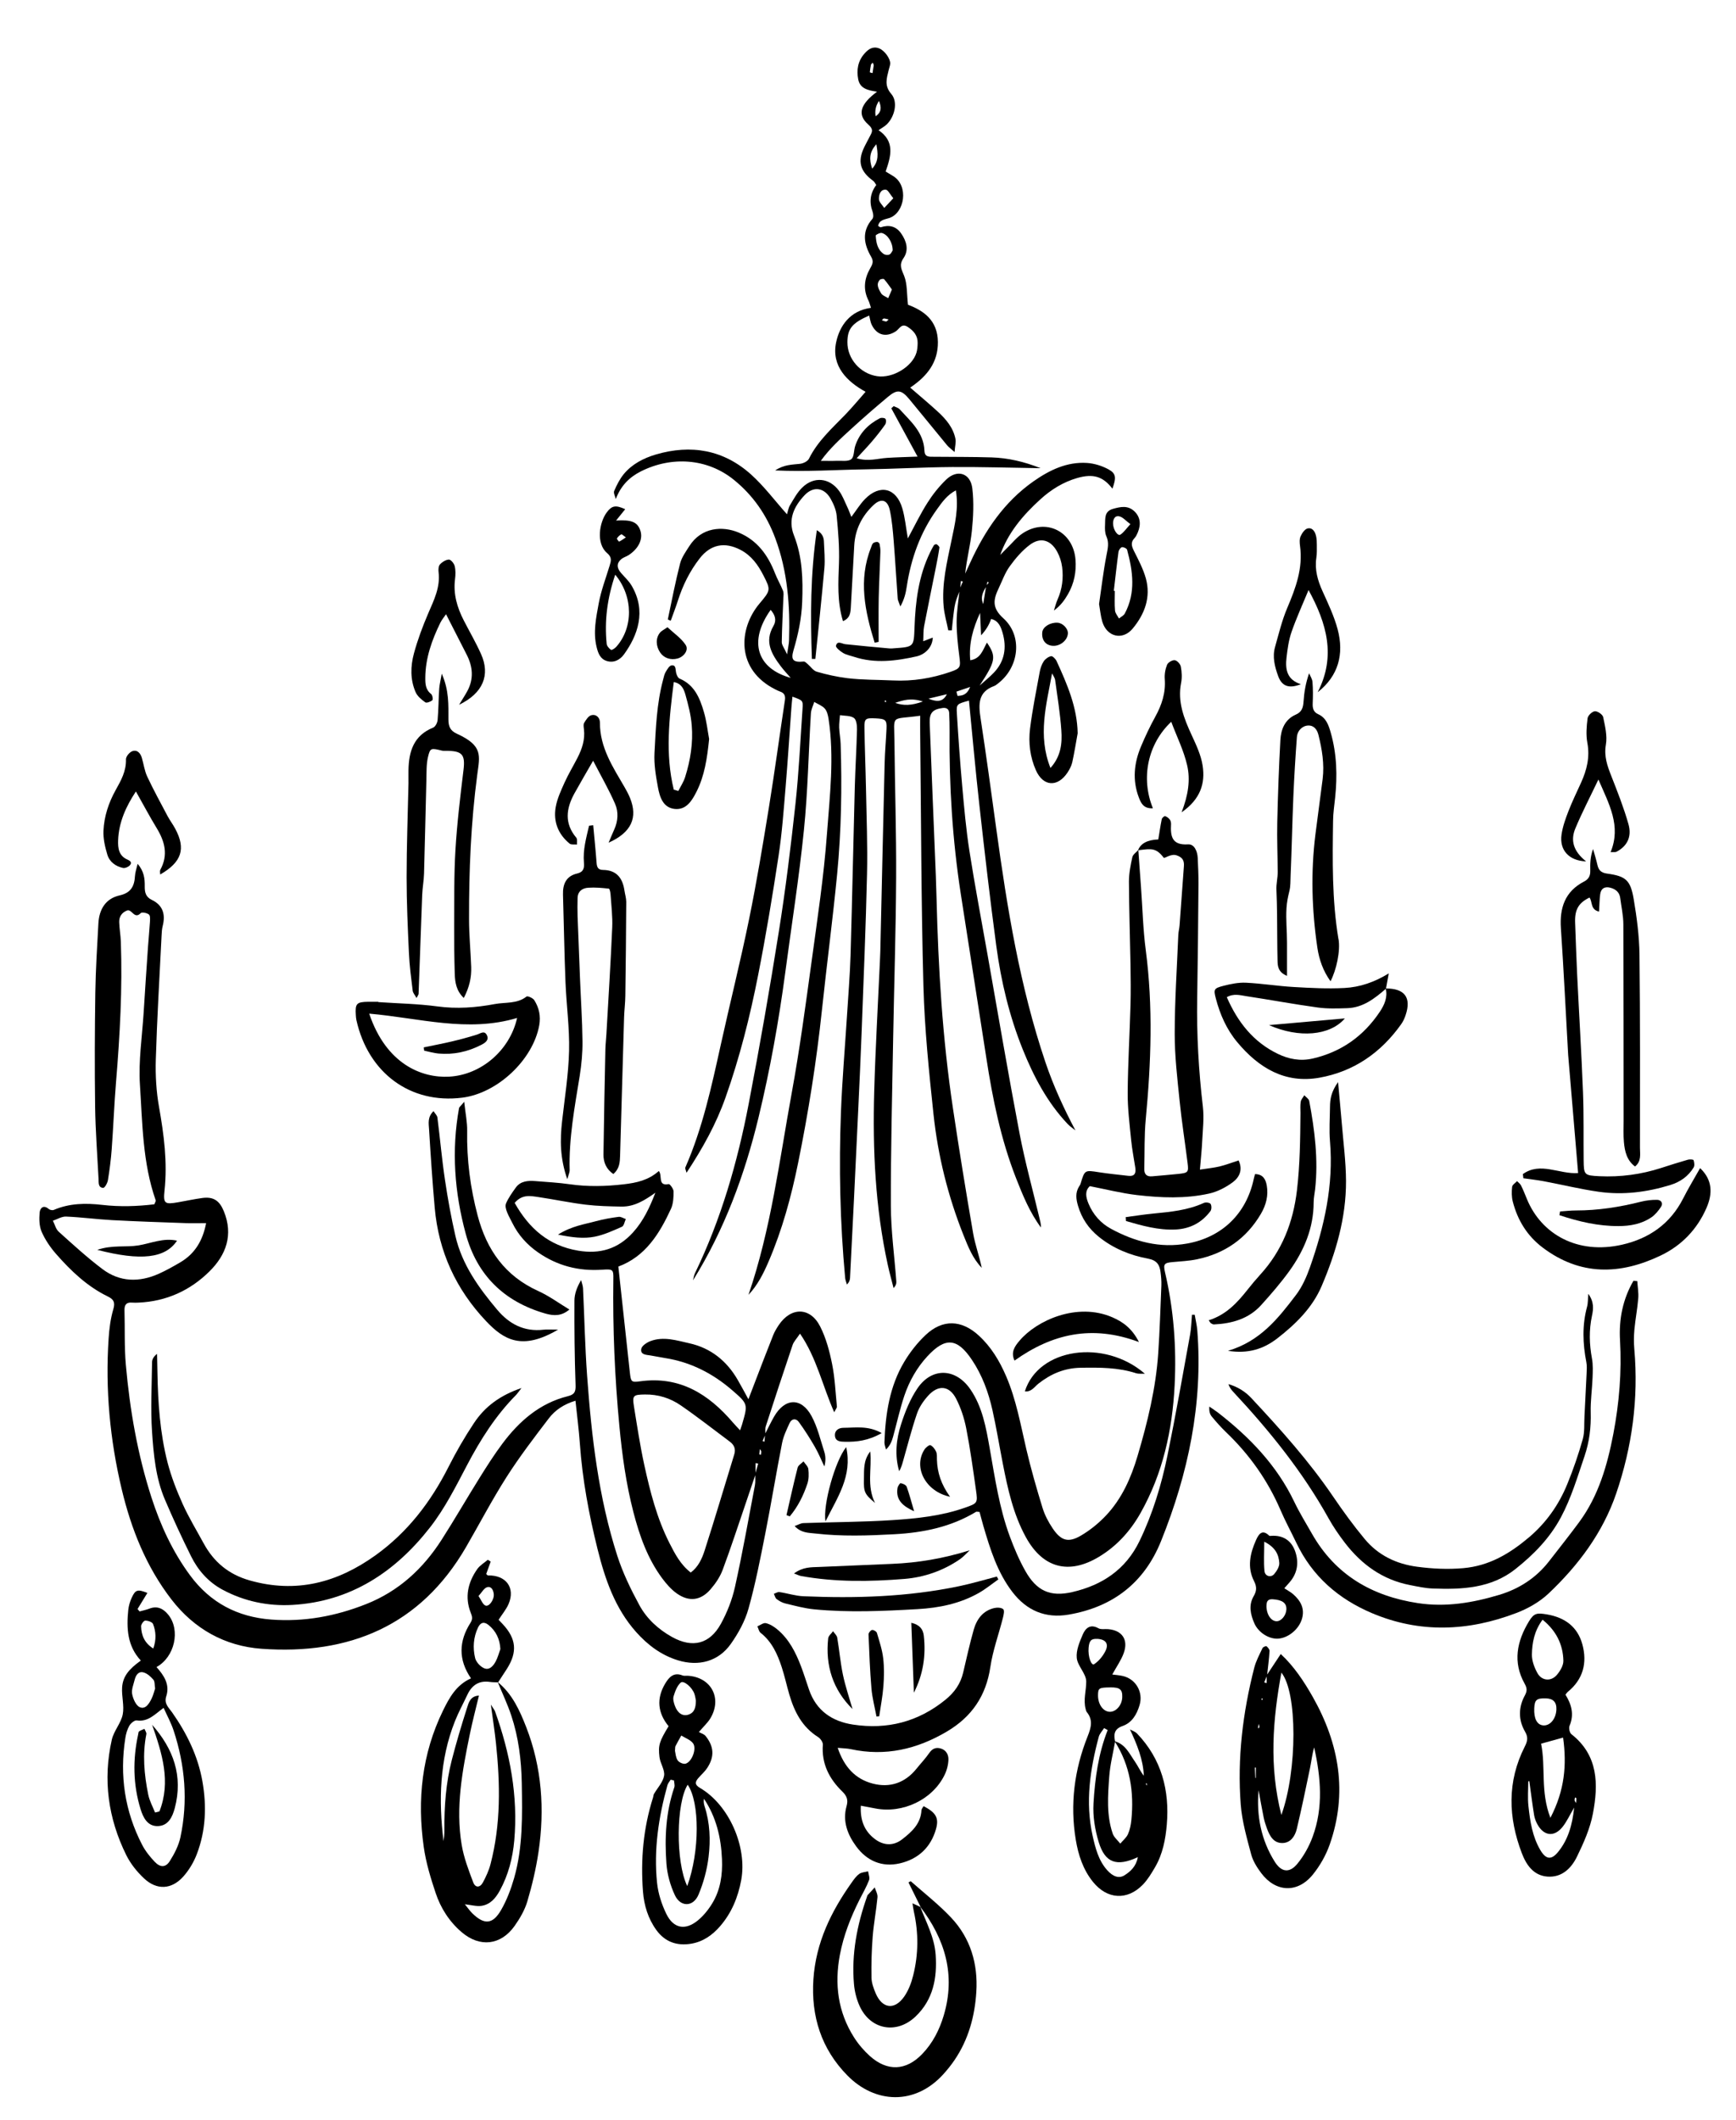 <?xml version="1.0" encoding="UTF-8"?>
<svg id="Layer_1" data-name="Layer 1" xmlns="http://www.w3.org/2000/svg" version="1.1" viewBox="0 0 434.55 530.58">
  <defs>
    <style>
      .cls-1 {
        fill: #000;
        stroke-width: 0px;
      }
    </style>
  </defs>
  <path class="cls-1" d="M250.15,139.09c.65-.65,1.28-1.32,1.94-1.96,1.28-1.24,2.43-2.69,3.88-3.66,5.83-3.9,12.64-.51,13.24,6.49.26,3.11-.34,6.04-1.88,8.73-.87,1.52-1.91,2.93-3.52,4.09.3-.93.53-1.9.93-2.8,1.15-2.59,1.48-5.31,1.13-8.07-.17-1.33-.61-2.7-1.25-3.87-1.63-2.96-4.19-3.7-6.86-1.69-1.94,1.46-3.59,3.4-5.02,5.38-1.19,1.64-1.88,3.65-2.77,5.51-1.3,2.74-1.74,4.84,1.17,7.46,4.92,4.43,3.97,12.24-1.27,16.29-.33.25-.65.54-1.03.68-4.02,1.47-3.93,4.53-3.39,8.03,1.41,9.23,2.67,18.49,3.94,27.74,2.72,19.76,5.89,39.42,12.31,58.41,1.98,5.86,4.54,11.43,7.5,17.02-.66-.54-1.39-1.01-1.96-1.62-5.09-5.39-8.48-11.83-11.22-18.63-3.36-8.34-5.44-17.04-6.63-25.91-1.57-11.71-2.92-23.45-4.23-35.2-.98-8.72-1.75-17.46-2.61-26.19-3.04.84-3.17.85-3.03,3.19.37,6.03.79,12.07,1.33,18.09.49,5.47.97,10.95,1.82,16.38,1.36,8.68,3.01,17.32,4.54,25.98,2.64,14.89,5.17,29.8,8,44.65,1.36,7.13,3.31,14.15,4.99,21.22.18.76.4,1.5.37,2.34-2.81-3.79-4.56-8.08-6.25-12.39-3.78-9.66-5.84-19.75-7.41-29.96-2.11-13.72-4.3-27.42-6.41-41.14-2.08-13.49-2.93-27.06-2.8-40.7,0-1.51-.02-3.03-.1-4.54-.05-1.03-.7-1.41-1.68-1.27-2.47.35-3.29,1.21-3.2,3.75.49,12.79,1.03,25.57,1.54,38.35.07,1.79.12,3.58.17,5.37.43,17.62,1.49,35.19,4.1,52.63,1.56,10.46,3.26,20.9,5.06,31.32.5,2.91,1.56,5.73,2.16,8.67-2.24-2.33-3.4-5.25-4.55-8.13-3.89-9.76-6.42-19.9-7.53-30.33-1.13-10.66-2.23-21.36-2.52-32.06-.57-21.05-.57-42.12-.81-63.17-.02-1.47,0-2.94,0-4.47-7.57,1.08-6.5-.55-6.44,6.63.1,11.28.48,22.57.42,33.85-.07,13.49-.51,26.97-.75,40.46-.24,13.9-.61,27.8-.57,41.7.02,6.29.9,12.58,1.36,18.88.04.52-.06,1.05-.68,1.7-.48-1.92-1.02-3.82-1.44-5.75-3.14-14.33-3.83-28.87-3.41-43.47.31-10.86.94-21.71,1.43-32.57.04-.83.08-1.65.1-2.48.36-15.69.7-31.37,1.08-47.06.07-2.88.34-5.76.47-8.65.1-2.17-.24-2.46-2.7-2.58-2.53-.12-2.85.04-2.82,2.25.06,5.09.28,10.18.38,15.27.13,7.16.43,14.32.26,21.47-.3,13.2-.86,26.4-1.35,39.6-.24,6.46-.55,12.92-.85,19.38-.35,7.56-.71,15.11-1.08,22.67-.31,6.46-.64,12.91-.97,19.37-.03.52-.16,1.04-.78,1.66-.15-.54-.38-1.07-.44-1.62-1.28-13.86-1.59-27.75-1.05-41.65.31-7.96.99-15.91,1.5-23.87.32-5.08.74-10.15.9-15.24.41-14.03.69-28.07,1.06-42.1.13-4.81.44-9.61.55-14.42.02-.99-.14-2.43-.77-2.87-.89-.62-2.3-.51-3.49-.7-.07,1.04-.24,2.08-.2,3.11.05,1.37.33,2.73.37,4.1.35,10.88.17,21.75-.88,32.58-1.1,11.34-2.6,22.64-3.8,33.97-1.36,12.84-3.38,25.57-5.95,38.21-1.72,8.48-3.99,16.83-7.43,24.81-1.28,2.98-2.74,5.87-5.01,8.27,5.63-16.42,7.73-33.57,10.82-50.49,2-10.92,3.47-21.94,4.98-32.95,1.45-10.61,3.06-21.22,3.84-31.88.71-9.57,1.88-19.21.4-28.83-.14-.89-.38-1.92-.94-2.55-.67-.74-1.74-1.12-2.64-1.66-.29.96-.79,1.9-.84,2.88-.59,9.74-.76,19.53-1.75,29.23-1.2,11.87-3.08,23.67-4.65,35.5-1.63,12.24-3.81,24.39-6.71,36.39-3.47,14.36-8.54,28.08-16.4,40.74.16-.6.23-1.25.5-1.8,6.51-13.44,10.61-27.67,13.42-42.26,2.77-14.41,5.29-28.87,7.59-43.35,1.68-10.56,2.98-21.19,4.14-31.83.86-7.92,1.22-15.88,1.77-23.83.14-2.05.07-2.05-2.53-2.99-.09.97-.2,1.87-.26,2.78-.48,6.58-.89,13.16-1.44,19.73-.48,5.74-.89,11.51-1.75,17.2-1.52,10.03-3.18,20.04-5.14,29.99-2.04,10.37-4.62,20.62-8.16,30.61-2.34,6.62-5.71,12.69-9.76,18.83-.16-.67-.41-1.07-.3-1.32,4.33-9.87,6.58-20.33,8.89-30.79,2.31-10.44,4.92-20.82,7.06-31.3,1.9-9.26,3.44-18.6,4.96-27.94,1.45-8.93,2.65-17.9,4.01-26.85.18-1.16-.11-1.85-1.21-2.22-.39-.13-.76-.33-1.13-.51-9.94-4.94-9.31-15.21-4.01-21.51,2.8-3.32,2.85-3.41.95-7.1-1.34-2.61-3-4.92-5.7-6.33-3.96-2.07-7.5-1.39-10.24,2.15-2.47,3.18-4.23,6.74-5.45,10.58-.54,1.68-1.18,3.33-1.78,5-.33-.15-.74-.29-.73-.34.98-4.67,1.89-9.36,3.07-13.98.4-1.55,1.43-2.96,2.31-4.35,3.03-4.75,8.3-5.1,12.39-3.38,4.63,1.94,7.3,5.65,9.06,10.18.58,1.49,1.41,2.88,2,4.37.22.54.12,1.22.09,1.83-.14,3.68-.35,7.36-.4,11.04,0,.71.6,1.43,1.33,3.04.26-1.77.46-2.61.49-3.45.29-8.72-.36-17.31-3.44-25.59-2.16-5.82-5.56-10.74-10.38-14.64-6.68-5.4-15.61-5.95-23.27-2.1-2.9,1.46-5.03,3.62-6.28,6.93-.15-.69-.62-1.51-.4-2.03.64-1.49,1.39-2.99,2.41-4.23,2.08-2.51,4.96-3.99,8.01-4.89,8.81-2.6,16.97-1.19,23.87,5.02,3.23,2.91,5.87,6.46,8.97,9.94.22-.7.34-1.6.77-2.31.91-1.52,1.78-3.14,3.02-4.36,2.92-2.88,6.84-2.5,9.26.83.87,1.2,1.4,2.67,2.05,4.03.34.7.59,1.44,1.01,2.46,1.29-1.71,2.21-3.24,3.42-4.47,3.73-3.8,7.83-2.8,9.34,2.34.69,2.35.9,4.83,1.38,7.51,1.71-3.15,3.15-6.16,4.93-8.95,1.31-2.07,2.89-4.05,4.65-5.75,2.78-2.68,6.1-1.66,6.56,2.19.42,3.51.25,7.15-.12,10.69-.36,3.52-1.3,6.98-1.66,10.63.43-.94.85-1.88,1.29-2.82,3.67-8,8.48-15.13,15.8-20.27,4.01-2.81,8.36-4.93,13.4-4.6,1.84.12,3.79.73,5.41,1.62,1.9,1.05,1.92,2.09.95,4.82-2.32-3.04-4.77-3.83-8.82-2.67-3.5,1.01-6.54,2.9-9.21,5.33-4.41,4.01-8.21,8.47-10.17,14.23-.27.57-.54,1.14-.81,1.71-.27.55-.55,1.11-.82,1.66-.11.36-.21.72-.32,1.07.07-.39.14-.78.21-1.17.27-.55.55-1.11.82-1.66.27-.57.55-1.13.82-1.7h0ZM246.95,146.67c-.86,1.34-1.62,2.72-.83,4.49.24-1.53.48-3.06.73-4.59.22-.26.44-.52.66-.78-.12-.08-.23-.16-.35-.23-.07.37-.14.74-.21,1.11h0ZM198.16,169.69c.32.1.64.21.96.31-.35-.07-.7-.14-1.05-.21-.87-1.01-1.8-1.97-2.6-3.03-2.3-3.04-4.18-6.16-1.88-10.09.87-1.48.42-2.8-.68-4.06-5.64,7.91-3.46,14.79,5.25,17.08ZM240.36,147.51c-.41,1.11-.92,2.2-1.21,3.35-.3,1.18-.4,2.42-.56,3.63-.14,1.08-.22,2.16-.33,3.24h-.89c-.39-1.96-.96-3.9-1.15-5.88-.54-5.69.83-11.18,1.97-16.69.84-4.01,1.82-8.02,1.08-12.45-2.18,1.14-3.44,2.94-4.69,4.68-4.19,5.79-6.53,12.33-7.6,19.35-.24,1.59-.55,3.1-1.6,5.02-.36-1.02-.63-1.48-.67-1.96-.35-4.79-.62-9.59-1-14.37-.21-2.6-.43-5.22-.97-7.76-.56-2.62-2.18-3.09-4.09-1.28-2.9,2.73-4.6,6.1-4.82,10.14-.27,5.07-.56,10.14-.84,15.21-.08,1.46-.13,2.94-1.98,3.69-1.49-4.93-1.17-9.7-1-14.51.14-3.96-.2-7.94-.58-11.9-.14-1.45-.79-2.94-1.52-4.23-1.56-2.78-4.29-3.21-6.49-.89-2.65,2.81-4.26,6.06-2.67,10.1,2.11,5.37,2.27,10.97,2.05,16.65-.16,4.15-1.01,8.15-2.18,12.1-.71,2.41-.06,3.05,2.57,2.79.3-.03.66.36.95.6.78.66,1.44,1.7,2.32,1.95,2.49.72,5.06,1.29,7.63,1.61,3.77.46,7.61.39,11.37.57,5.1.25,9.79-.54,14.47-2.15,2.58-.89,2.55-1.23,2.2-3.98-.37-2.85-.68-5.72-.67-8.59.02-2.72.49-5.45.77-8.17.26-.62.52-1.24.78-1.86-.16-.05-.32-.1-.48-.14-.06.7-.13,1.39-.19,2.09l.02.03h0ZM245.23,171.54c1.2-1.08,2.48-2.09,3.58-3.25,2.7-2.85,3.21-6.28,2.16-9.92-.42-1.44-.99-3.07-2.88-3.48-.47,1.43-1.3,2.8-2.51,4.09-.09-2.11-.17-3.86-.25-5.61-1.78,3.85-2.86,7.7-2.46,11.85,2.64-.4,3.16-2.61,4.17-4.42,2.44,3.54,2.16,4.68-1.81,10.73h0ZM224.08,175.88c2.05.74,4.04.7,6.94-.34-3.05-.99-4.99-.3-6.94.34ZM237.02,173.72c-1.54.37-3.08.74-4.62,1.11,1.81.71,3.53,1.08,4.62-1.11ZM239.41,173.06c.09.36.18.72.28,1.08,1.15-.08,2.3-.16,3.16-2.24-1.48.5-2.46.84-3.44,1.17h0ZM221.52,175.3c-.03.1-.06.21-.09.31.14.02.27.03.41.05-.02-.11-.02-.24-.08-.33-.03-.04-.16-.03-.24-.04h0Z"/>
  <path class="cls-1" d="M189.12,368.93c-.81,2.39-1.62,4.79-2.43,7.18-1.91,5.58-3.73,11.19-5.79,16.71-.66,1.76-1.79,3.44-3.03,4.87-2.45,2.84-5.38,3.21-8.44,1.06-1.42-1-2.64-2.41-3.69-3.82-3.66-4.95-5.67-10.67-7.19-16.55-1.83-7.06-2.82-14.27-3.51-21.54-1.16-12.2-1.68-24.42-1.51-36.67.04-2.52-.04-2.63-2.86-2.44-5.84.39-11.15-.98-15.98-4.33-2.78-1.93-4.97-4.37-6.45-7.38-.77-1.57-2.07-3.64-1.58-4.86.52-1.28,1.54-2.72,2.46-4,1.16-1.61,3.02-1.76,4.86-1.61,2.88.23,5.77.38,8.62.79,4.53.65,9.02.54,13.56.01,3.2-.37,6.17-1.02,8.75-3.32.98,1.1-.38,3.85,2.47,3.27.29-.06,1.22,1.2,1.23,1.85,0,1.46-.07,3.06-.66,4.35-2.87,6.22-6.39,11.93-13.17,14.44.97,8.95,1.92,17.76,2.89,26.57.25,2.24.37,2.45,2.5,2.15,9.95-1.39,17.2,3.17,23.33,10.35.52.61,1.08,1.17,1.76,1.9.22-.65.36-1.01.47-1.39,1.51-5.16,1.53-5.18-2.41-8.6-4.88-4.23-10.43-7.09-16.87-8.09-1.22-.19-2.43-.46-3.65-.65-1.09-.17-2.56-.18-2.28-1.65.15-.77,1.37-1.58,2.28-1.93,3.28-1.25,6.55-.18,9.73.53,5.39,1.19,9.39,4.41,12.14,9.18.82,1.41,1.58,2.85,2.67,4.83.65-1.68,1.11-2.89,1.57-4.1,1.53-3.97,3.04-7.95,4.62-11.91.35-.89.86-1.73,1.39-2.53,3.08-4.61,7.92-4.57,10.4.37,1.46,2.89,2.33,6.16,2.97,9.36.7,3.48.85,7.08,1.2,10.63.03.31-.29.65-.67,1.44-2.95-6.65-4.37-13.55-8.56-19.68-.86,1.28-1.57,1.99-1.86,2.85-2.29,6.76-4.51,13.54-6.71,20.33-.2.63-.07,1.37-.09,2.05-.24.55-.48,1.09-.72,1.64.16.06.33.11.49.17.04-.63.09-1.26.13-1.9.74-1.44,1.43-2.91,2.23-4.31,2.72-4.77,6.85-4.95,9.43-.17,1.47,2.73,2.2,5.88,3.16,8.87.36,1.12.41,2.33.03,3.71-.79-1.65-1.47-3.35-2.39-4.93-1.23-2.13-2.56-4.22-4.01-6.21-.69-.94-1.77-.87-2.3.28-.74,1.62-1.54,3.27-1.88,4.99-1.48,7.53-2.71,15.11-4.2,22.64-1.25,6.32-2.48,12.66-4.22,18.85-.87,3.1-2.53,6.12-4.41,8.78-3.1,4.39-8.04,5.7-13.23,4.11-4.21-1.29-7.57-3.83-10.47-7.07-5.3-5.95-7.79-13.24-9.66-20.75-2.16-8.67-3.8-17.45-4.43-26.4-.25-3.51-.71-7-1.1-10.74-2.89.87-5.08,2.34-6.66,4.4-3.67,4.8-7.35,9.62-10.6,14.71-3.62,5.68-6.75,11.68-10.13,17.51-11.46,19.75-29.29,27.04-51.21,25.45-9.1-.66-16.8-4.91-22.52-12.32-6.35-8.23-10.09-17.65-12.47-27.63-2.95-12.39-4.12-24.97-3.27-37.7.16-2.46.48-4.96,1.17-7.3.51-1.73.12-2.48-1.38-3.21-5.18-2.52-9.26-6.43-12.99-10.69-1.43-1.64-2.71-3.53-3.57-5.51-.61-1.41-.64-3.2-.5-4.78.09-1.06.89-2.09,2.29-.9.29.25.93.37,1.27.22,3.92-1.68,7.98-1.73,12.14-1.25,4.38.51,8.76.36,13.01-.15.19-.5.41-.79.35-.98-3.29-9.37-3.32-19.22-3.95-28.92-.39-5.99.55-12.07.93-18.11.34-5.49.71-10.98,1.09-16.46.14-2.06.36-4.11.48-6.16.04-.65.11-1.6-.25-1.89-.5-.4-1.76-.65-2.05-.35-1.61,1.68-2.23-1.12-3.44-.65-1.28.5-1.99,1.53-1.95,2.89.05,1.65.35,3.29.41,4.93.41,11.71-.23,23.38-1.2,35.04-.47,5.62-.67,11.26-1.09,16.89-.19,2.6-.53,5.19-.95,7.76-.12.71-.8,1.92-1.18,1.9-1.29-.07-1.11-1.31-1.16-2.24-.31-6.04-.78-12.09-.86-18.13-.13-9.5-.09-19,.05-28.5.09-5.77.45-11.55.77-17.32.19-3.49,1.79-6.21,5.32-7,2.86-.64,3.7-2.34,3.84-4.9.05-.88.37-1.75.66-3,1.63,1.9,1.81,3.75,1.78,5.62-.02,1.48.23,2.67,1.74,3.39,2.83,1.35,3.49,3.66,2.75,6.56-.2.79-.24,1.63-.28,2.46-.51,10.3-1.13,20.6-1.44,30.91-.12,3.97.11,8.02.81,11.92,1.23,6.94,2.13,13.83,1.37,20.89-.35,3.31.06,3.52,3.4,2.94,2.03-.35,4.05-.8,6.09-1.07,2.81-.37,4.29.7,5.36,3.32,2.42,5.91.57,10.93-3.6,15.05-4.83,4.78-10.8,7.5-17.72,7.81-.55.03-1.1.04-1.65,0-1.44-.12-1.94.55-1.9,1.95.13,4.54-.06,9.11.34,13.62,1,11.26,2.92,22.37,6.4,33.15,2.25,6.97,5.29,13.58,9.67,19.52,5.05,6.84,11.83,10.42,20.3,11.07,8.27.63,16.15-.84,23.81-3.88,8.12-3.22,14.21-8.83,18.85-16.07,3.27-5.1,6.29-10.35,9.5-15.49,1.82-2.92,3.67-5.83,5.73-8.58,4.21-5.64,9.35-10.12,16.37-11.87,1.7-.42,2.01-1.12,1.94-2.85-.25-7.01-.31-14.03-.28-21.05,0-1.71.64-3.42,1.67-5.15.17.7.45,1.39.48,2.09.35,7.28.49,14.58,1.02,21.84,1.11,15.24,2.85,30.41,7.55,45.03,1.38,4.28,3.38,8.41,5.53,12.37,1.85,3.41,4.75,6.07,8.19,7.98,5.1,2.83,9.42,1.79,12.22-3.31,1.57-2.86,2.81-6.02,3.52-9.2,1.87-8.43,3.38-16.94,4.99-25.42.18-.93.06-1.92.08-2.88.25-.87.5-1.73.75-2.6-.22-.03-.45-.06-.67-.09v2.79h0ZM172.9,393.51c1.93-1.44,2.83-3.51,3.49-5.54,2.57-7.97,4.93-16,7.4-24,.43-1.4-.02-2.41-1.12-3.23-4.08-3.04-8.08-6.19-12.27-9.07-2.63-1.81-5.66-2.77-8.95-2.72-2.92.04-3.21.22-2.76,2.99.79,4.89,1.53,9.79,2.58,14.62,1.47,6.72,3.17,13.4,6.31,19.58,1.37,2.69,2.76,5.38,5.33,7.37h-.01ZM51.59,306.07c-1.8,0-3.43.05-5.05,0-6.17-.22-12.34-.42-18.51-.75-3.83-.21-7.65-.73-11.48-.89-1.09-.05-2.21.67-3.31,1.04.48.93.74,2.11,1.47,2.76,3.57,3.21,7.12,6.47,10.95,9.35,4.33,3.26,9.19,3.34,14.07,1.17,1.88-.84,3.68-1.86,5.45-2.9,3.63-2.15,5.58-5.44,6.41-9.76v-.02h0ZM128.83,301.01c3.6,6.4,8.51,10.71,15.89,11.95,5.47.92,10-.44,13.73-4.56,2.61-2.88,4.2-6.3,5.6-9.94-2.59,1.84-5.2,3.51-8.44,3.47-3.01-.05-6.03-.12-9.02-.48-3.94-.48-7.83-1.31-11.75-1.89-2.01-.29-4.13-.78-6.01,1.45ZM190.21,362.61c-.07.54-.12.94-.14,1.33,0,.03.26.06.4.1.03-.27.11-.54.09-.8,0-.17-.17-.33-.34-.63h0Z"/>
  <path class="cls-1" d="M284.88,212.74c.66-1.69,2.35-2.58,5.06-2.68.28-1.68.52-3.39.87-5.08.06-.31.63-.8.83-.75.45.13.9.48,1.19.87.23.3.32.78.3,1.17-.16,3.02.23,5.28,4.26,5.02,1.57-.1,2.34,1.73,2.42,3.38.1,2.2.21,4.4.19,6.6-.08,9.5-.16,19-.32,28.5-.16,9.1.36,18.15,1.42,27.19.33,2.83-.03,5.75-.17,8.63-.1,2.19-.35,4.37-.57,7.09,1.84-.29,3.4-.43,4.92-.79,1.58-.38,3.11-.98,4.76-1.51,1.14,2.38.17,4.27-1.51,5.5-1.72,1.26-3.78,2.33-5.84,2.79-5.97,1.33-12.06,1.08-18.08.38-3.93-.46-7.79-1.45-11.82-2.23-1.26,1.19-1.01,2.69-.33,4.34,1.16,2.8,3.11,4.97,5.68,6.35,5.92,3.2,12.19,4.9,19.02,3.67,8.7-1.56,14.81-7.43,16.67-16.14.08-.38.2-.76.33-1.24,1.96.03,2.65,1.27,2.93,2.84.45,2.55-.18,4.92-1.47,7.12-3.63,6.17-9.02,9.91-15.98,11.36-2,.42-4.08.51-6.13.7-2.07.19-2.37.49-1.88,2.58,2.18,9.3,2.88,18.75,2.4,28.26-.57,11.22-2.94,22.03-8.52,31.93-2.54,4.51-5.93,8.27-10.4,10.97-7.59,4.58-14.1,2.83-18.34-4.94-3.15-5.76-4.52-12.07-5.76-18.43-.87-4.45-1.6-8.94-2.59-13.36-1-4.45-2.57-8.73-5.13-12.54-3.68-5.5-6.66-5.73-11.12-.93-2.66,2.87-4.56,6.24-5.8,9.91-1.13,3.37-1.88,6.87-2.83,10.3-.31,1.1-.73,2.17-1.76,3.16-.14-.61-.41-1.22-.39-1.81.26-7.07,1.27-14,4.98-20.18,1.47-2.44,3.3-4.78,5.38-6.72,4.22-3.95,8.95-3.77,13.25.18,3.1,2.84,5.21,6.36,6.86,10.2,2.52,5.86,3.61,12.1,5.05,18.26,1.16,4.94,2.57,9.84,4.06,14.69.56,1.81,1.49,3.57,2.56,5.15,2.07,3.05,3.87,3.61,7,1.79,2.33-1.36,4.53-3.15,6.38-5.12,3.94-4.2,6.23-9.4,7.84-14.84,2.5-8.43,4.59-16.96,5.18-25.77.37-5.62.55-11.25.78-16.88.04-1.09-.06-2.2-.2-3.29-.23-1.88-.89-3.01-3.18-3.44-4.47-.83-8.69-2.55-12.31-5.48-2.54-2.06-4.26-4.6-5.18-7.75-.49-1.67-.69-3.22.24-4.77.14-.24.33-.46.4-.72,1.05-3.5,1.04-3.45,4.61-2.89,2.44.38,4.91.61,7.36.9,1.54.18,1.94-.65,1.74-1.99-.35-2.31-.81-4.6-1.04-6.92-.39-3.96-.9-7.94-.87-11.91.05-7.29.5-14.57.7-21.86.1-3.44.05-6.88,0-10.32-.12-6.88-.36-13.75-.39-20.63,0-2.04.41-4.11.85-6.11.15-.68.98-1.21,1.5-1.8.23,3.15.45,6.29.68,9.44.38,5.2.5,10.44,1.18,15.6,1.85,14.12,1.34,28.21,0,42.33-.39,4.09-.25,8.24-.37,12.36-.04,1.37.56,2.06,1.97,1.93,2.19-.2,4.38-.37,6.56-.6,2.45-.26,2.61-.42,2.31-2.75-.65-5.17-1.46-10.32-1.99-15.5-.57-5.6-1.24-11.22-1.23-16.83,0-8.23.56-16.47.9-24.7.03-.82.26-1.63.32-2.45.37-4.93.72-9.85,1.08-14.78.1-1.37-.3-2.19-1.82-2.71-1.44-.5-3.02.88-3.25.58-.89-1.18-1.83-2.05-3.3-2.11-1.04-.04-2.09.16-3.13.26l.03-.03h0Z"/>
  <path class="cls-1" d="M124.56,420.89c3.66,2.96,5.54,7.13,7.17,11.32,3.92,10.08,4.64,20.58,3.07,31.2-.62,4.18-1.6,8.33-2.8,12.39-.65,2.19-1.88,4.29-3.21,6.17-3.44,4.82-8.68,5.39-13.19,1.56-3.11-2.64-5.28-6.03-6.55-9.84-1.26-3.76-2.43-7.62-2.98-11.53-1.67-11.8-.47-23.29,4.83-34.12,1.57-3.2,3.29-6.4,7-8.06-3.24-4.7-3.03-9.34-.14-13.88.62-.97.45-1.6.06-2.57-1.53-3.9-.69-7.56,1.64-10.88.66-.94,1.75-1.57,2.65-2.34.24.15.48.31.72.46-.37,1.01-.74,2.02-1.12,3.09.11.1.29.37.46.37,4.51-.1,6.87,3.09,5.14,7.14-.58,1.35-1.58,2.52-2.5,3.96.3.32.66.69,1.02,1.07,3.41,3.65,3.73,6.96,1.08,11.17-.73,1.15-1.49,2.28-2.23,3.42-.68-.03-1.37-.01-2.05-.11-2.69-.39-4.48.76-5.61,3.15-1.05,2.23-2.24,4.41-3.15,6.7-3.85,9.71-4.09,19.79-2.85,30,.14-.92.22-1.85.22-2.78-.05-5.92.38-11.81,1.86-17.56,1.13-4.37,2.42-8.71,3.8-13.01.41-1.28.79-2.96,2.99-3.09-.8,3.35-1.63,6.48-2.28,9.65-1.88,9.15-3.62,18.36-2.04,27.73.54,3.2,1.73,6.32,2.89,9.37.53,1.4,1.71,1.35,2.43,0,.77-1.44,1.48-2.97,1.89-4.55,2.61-9.98,2.44-20.11,1.37-30.27-.31-2.97-.78-5.93-1.28-9.67.64,1.03.91,1.33,1.04,1.68,3.76,10.45,5.8,21.18,4.82,32.31-.39,4.38-1.48,8.65-3.63,12.57-1.03,1.88-2.38,3.48-4.59,3.8-1.22.17-2.51-.21-4.15-.39.8.98,1.27,1.67,1.85,2.24,2.99,2.93,5.12,2.83,7.22-.81,1.42-2.46,2.46-5.21,3.25-7.95,2.23-7.76,2.06-15.75,1.93-23.72-.1-5.8-.8-11.52-2.64-17.03-.95-2.85-2.25-5.58-3.39-8.36h-.02,0ZM125.25,412.64c-.13-2.44-1.07-4.5-3-6.04-1.09-.87-1.98-.63-2.6.68-1.16,2.44-1.33,5.07-.72,7.62.24,1,1.3,2.15,2.27,2.56,1.32.56,2.3-.61,2.89-1.73.51-.95.78-2.03,1.17-3.1h0ZM119.78,399.38c.71,1.05,1.03,2.05,1.69,2.37.88.44,2.24-1.37,2.13-2.81-.08-1-.6-2.08-1.68-1.76-.78.23-1.32,1.31-2.14,2.2Z"/>
  <path class="cls-1" d="M227.83,96.98c2.59,2.25,4.82,4.1,6.94,6.05,2.04,1.88,3.85,3.99,4.4,6.82.16.83-.11,1.75-.23,3.26-.95-.85-1.48-1.22-1.87-1.69-3.15-3.81-6.25-7.66-9.41-11.47-2.01-2.43-3.06-2.59-5.37-.66-3.06,2.56-6.08,5.17-9.02,7.86-2.7,2.47-5.46,4.92-7.81,8.17,1.64,0,2.84.04,4.04-.01,1.23-.05,2.78.23,3.59-.4.74-.58.61-2.21.99-3.34,1.05-3.17,3.24-5.39,6.15-6.9.37-.19,1.2-.13,1.41.14.23.29.18,1.09-.07,1.43-1.02,1.45-2.13,2.85-3.28,4.2-1.14,1.34-2.36,2.6-3.85,4.23,2.92.89,5.25.06,7.6-.09,2.44-.16,4.89-.21,7.64-.32-2.32-4.27-4.45-8.17-6.57-12.08l.6-.55c.51.26,1.14.4,1.5.8,2.76,3.02,6.01,5.79,6.19,10.35.06,1.68,1.25,1.51,2.35,1.52,4.82.05,9.64.01,14.45.16,4.13.13,8.12,1.05,12.29,2.7-7.62-.11-14.88-.34-22.14-.29-7.29.05-14.57.47-21.86.58-7.28.11-14.56.63-22.46.27,2.28-1.5,4.28-1.43,6.25-1.66.8-.09,1.9-.63,2.22-1.28,2.19-4.43,5.81-7.63,9.15-11.09,1.72-1.78,3.29-3.69,5.02-5.65-4.61-2.52-8.63-6.43-7.37-12.39.85-4,3.37-7.89,8.72-8.62-.26-.76-.39-1.36-.66-1.9-1.35-2.72-1.01-5.37.41-7.89.57-1.01,1.02-1.73.31-2.95-1.85-3.18-2.45-6.4.3-9.53.31-.35.23-1.28.03-1.83-.87-2.39-.59-4.59.93-6.64-.28-.38-.44-.79-.75-1.02-3.3-2.4-3.98-4.84-2.27-8.42.41-.86.88-1.68,1.31-2.53.55-1.1,1.25-1.8-.29-3.16-2.82-2.48-2.02-5.09,2.2-8.21-2.19-.34-4.24-.72-4.71-3.07-.47-2.41-.08-4.66,1.63-6.55.98-1.09,2.09-1.82,3.63-1.21,1.32.52,2.81,2.56,2.74,3.81-.03.54-.26,1.07-.38,1.6-.49,2.06-1.16,3.89.66,5.99,1.71,1.98.85,5.62-1.08,7.55-.56.56-1.31.95-2.11,1.51,4.12,2.8,3.14,6.41,1.77,10.34.58.35,1.24.75,1.89,1.14,3.95,2.43,2.89,9.21-.98,10.5-1.12.37-2.49.42-2.8,1.96.26.14.51.4.67.35,2.07-.67,3.81-.29,5.1,1.54,1.36,1.94,1.98,4.16.6,6.17-1.21,1.77-.49,2.82.16,4.47.8,2.05.64,4.47.95,7.21,3.84,1.43,7.45,3.86,7.49,9.34.04,5.06-2.64,8.48-6.88,11.36l-.06.02h0ZM217.58,78.95c-4.32,1.9-5.44,3.33-5.46,6.68-.03,4.16,3.21,7.86,7.44,8.51,3.83.59,8.76-2.33,9.84-5.88.23-.77.29-1.62.3-2.43.03-1.82-.95-3.01-2.43-3.99-1.62-1.08-2.12.48-3.05,1.08-2.48,1.59-4.81.94-6.06-1.74-.28-.6-.35-1.29-.59-2.21v-.02h0ZM223.45,62.67c.03-1.94-1.22-3.99-2.72-4.37-.45-.11-1.53.45-1.52.65.1,1.75.42,3.51,2,4.61.36.25,1.06.3,1.45.12.4-.19.62-.78.79-1.01h0ZM223.6,49.6c-.82-.97-1.32-2.11-1.89-2.14-1.38-.07-1.73,1.35-1.7,2.35.02.75.85,1.49,1.33,2.23.67-.71,1.33-1.43,2.27-2.43h-.01ZM223.26,72.45c-.6-.82-1.22-1.75-1.95-2.58-.14-.16-.9-.06-1.09.16-1.03,1.17-.24,2.34.32,3.34.32.57,1.18.84,1.79,1.25.25-.59.5-1.17.93-2.17ZM219.37,36.1c-1.78,1.95-1.84,3.74-1.05,6.11,1.74-1.95,1.43-3.8,1.05-6.11ZM219.19,29.1c1.51-1.06,1.47-2.24.84-3.85-.81,1.19-1.09,2.47-.84,3.85ZM218.47,15.68c-.28.29-.43.38-.45.49-.12.63-.23,1.27-.29,1.91,0,.06.44.15.68.22.1-.66.21-1.32.3-1.98,0-.12-.09-.25-.23-.64h-.01ZM222.44,79.94c-.45-.1-.82-.24-1.2-.24-.17,0-.33.28-.5.44.36.11.71.29,1.08.31.17.01.36-.28.62-.51Z"/>
  <path class="cls-1" d="M299.06,329.03c.22,1.31.55,2.62.65,3.94,1.42,18.33-2.28,35.8-9.09,52.69-4.2,10.42-12.05,16.47-23.09,18.37-5.85,1.01-10.55-1.01-14.12-5.67-3.76-4.91-5.55-10.7-7.26-16.52-.34-1.17-.64-2.36-.95-3.49-.42-.02-.72-.13-.89-.03-6.29,3.8-13.16,5.2-20.44,5.6-6.61.36-13.17.58-19.76-.18-1.75-.2-3.56-.11-5.2-1.87.87-.3,1.53-.72,2.21-.74,7.41-.26,14.84-.26,22.23-.74,6.15-.4,12.33-1.04,18.22-3.12,3.13-1.1,3.2-1.15,2.73-4.43-.73-5.17-1.45-10.35-2.45-15.47-.5-2.53-1.34-5.08-2.52-7.37-1.69-3.29-4.46-3.54-6.97-.78-1.18,1.3-2.26,2.86-2.82,4.5-1.33,3.87-2.33,7.86-3.46,11.8-.25.89-.5,1.78-1,2.63-1.17-4.02-.74-8.01.5-11.83,1-3.1,2.26-6.25,4.08-8.92,3.62-5.31,9.59-5.07,13.24.26,3.04,4.44,3.93,9.62,4.84,14.77,1.32,7.44,2.4,14.94,5.04,22.07,1.1,2.95,2.34,5.89,3.89,8.63,2.81,4.99,6.25,6.53,11.74,5.26,7.46-1.72,13.35-5.6,16.81-12.73,3.32-6.85,5.5-14.07,7.02-21.47,2.06-10.06,3.83-20.17,5.67-30.27.29-1.61.31-3.28.46-4.92h.69v.03h0Z"/>
  <path class="cls-1" d="M215.48,451.86c-.19,3.62.87,6.3,3.46,8.29,2.19,1.69,4.66,1.83,6.86.13,2.39-1.85,4.68-3.89,4.86-7.29.02-.35.34-.68.53-1.03,3.08,1.62,3.89,2.93,3.11,5.72-1.31,4.64-4.5,7.56-9.11,8.61-4.44,1.01-8.21-.64-10.87-4.26-2.17-2.95-3.47-6.31-2.41-10.07.44-1.55.07-2.55-1.05-3.64-3.3-3.19-5.24-6.98-4.89-11.75.04-.61-.6-1.52-1.18-1.89-4-2.51-5.96-6.35-7.22-10.68-.65-2.24-1.15-4.53-1.87-6.75-1.07-3.29-2.46-6.42-5.31-8.66-.43-.34-.54-1.07-.8-1.62.71-.29,1.51-.94,2.12-.8,1.01.23,2,.85,2.82,1.53,2.96,2.44,4.63,5.75,5.97,9.25.73,1.92,1.34,3.9,2.01,5.85,1.8,5.26,5.75,7.95,11,8.75,8.59,1.31,16.35-.68,23.17-6.23,2.23-1.82,3.75-3.96,4.41-6.75.85-3.6,1.64-7.22,2.65-10.77.75-2.62,2.29-4.74,5.14-5.41.72-.17,1.78-.13,2.25.29.35.31.1,1.44-.08,2.15-1.04,4.11-2.53,8.15-3.15,12.32-1.07,7.21-4.65,12.45-10.84,16.12-7.51,4.45-15.45,6.31-24.11,4.43-.9-.19-1.84-.19-3.26-.33,1.61,4.79,4.41,7.8,8.74,8.94s8.15-.16,11.03-3.77c1.03-1.29,2.19-2.48,3.12-3.84.73-1.06,1.57-1.5,2.78-1.2,1.42.35,2.08,1.53,2.05,2.77-.03,1.32-.4,2.74-.99,3.93-3.04,6.16-10.43,9.66-17.3,8.34-1.08-.21-2.16-.41-3.64-.69h0Z"/>
  <path class="cls-1" d="M409.84,320.58c.09,1.45.36,2.91.24,4.34-.21,2.6-.72,5.17-.96,7.77-.15,1.64-.16,3.31-.02,4.95,1.08,12.36-.56,24.44-4.54,36.09-3.34,9.79-9.48,17.99-16.96,25.05-2.24,2.11-5.16,3.76-8.06,4.86-12,4.58-24.14,5.11-36.15.01-8.39-3.56-14.92-9.23-18.9-17.59-1.3-2.73-2.76-5.39-3.95-8.17-3.2-7.44-7.77-13.89-13.61-19.48-1.29-1.24-2.48-2.58-3.62-3.96-.47-.57-.68-1.36-.59-2.47.71.49,1.44.95,2.12,1.47,7.91,6.14,14.75,13.18,19.14,22.36,1.3,2.72,2.9,5.31,4.4,7.94,5.87,10.35,15.04,15.66,26.56,17.41,6.96,1.06,13.72-.08,20.34-2.07,4.97-1.49,9.24-4.24,12.47-8.4,2.53-3.26,5.1-6.49,7.55-9.81,4.85-6.58,7.04-14.22,8.55-22.09,1.47-7.72,2.12-15.5,1.67-23.38-.31-5.28.69-10.31,3.36-14.91.33.03.65.06.98.09h-.02Z"/>
  <path class="cls-1" d="M317.08,419.2c1.13-1.71,2.27-3.42,3.51-5.3,3.24,2.97,5.81,6.82,8.07,10.82,6.58,11.67,8.72,23.96,4.18,36.87-.94,2.67-2.43,5.29-4.21,7.49-3.8,4.7-9.27,4.48-12.9-.33-1.06-1.41-2.08-3.02-2.53-4.69-1.09-4.1-2.29-8.26-2.62-12.46-.89-11.6.5-23.05,3.39-34.3.44-1.7,1.31-3.29,2.06-4.89.13-.27.86-.57,1-.46.36.29.79.81.76,1.21-.13,2.04-.4,4.07-.62,6.1-.24.58-.48,1.16-.72,1.74l.62.16v-1.99.03h0ZM315.04,447.97c-.55,6.4.63,12.44,4.05,17.9,1.68,2.67,3.7,2.9,5.67.5,1.62-1.97,2.93-4.34,3.81-6.73,2.72-7.36,2.06-14.87.39-22.38-.51,1.71-.69,3.47-1.04,5.18-1.05,5.08-2.11,10.16-3.31,15.21-.43,1.79-1.51,3.48-3.54,3.54-2.25.07-3.24-1.75-3.93-3.63-.33-.9-.63-1.82-.82-2.75-.46-2.27-.86-4.55-1.28-6.83h0ZM320.75,418.55c-2.16,11.84-3.11,23.4,0,35.62,4.03-11.2,4.02-30.71,0-35.62ZM314.35,442.3h-.25c.04.88.09,1.74.13,2.61.04,0,.08-.01.13-.02v-2.59h-.01ZM315.25,432.18c-.03-.26-.07-.53-.11-.8-.08.25-.18.5-.23.76-.03.12.03.27.06.4.09-.12.18-.23.28-.36h0ZM316.02,425.33c.01-.12.02-.23.03-.35-.1.04-.26.05-.28.12-.03.09.03.22.06.33.06-.03.13-.07.19-.1h0Z"/>
  <path class="cls-1" d="M279.04,435.73c2.68.74,3.69,3.14,5.08,5.13.77,1.11,1.31,2.39,2.2,3.5-.17-4.09-1.68-7.75-3.47-11.6.6.34,1.33.56,1.78,1.04,6.12,6.39,8.16,14.19,7.44,22.77-.31,3.67-1.02,7.38-2.93,10.65-.89,1.53-1.83,3.1-3.05,4.37-3.9,4.03-8.94,3.73-12.49-.66-2.49-3.08-3.69-6.75-4.32-10.58-1.47-8.88-.35-17.52,2.97-25.85.86-2.16,1.42-4.1-.22-6.09-.16-.2-.21-.51-.28-.77-.62-2.33.17-4.63.15-6.89-.02-1.95-2.16-3.84-2.37-5.86-.2-1.89.7-4,1.49-5.85.67-1.57,1.85-2.75,3.93-1.59.65.36,1.6.15,2.42.22,3.5.29,5.13,2.61,3.92,5.99-.64,1.78-1.79,3.38-2.87,5.36.92.12,1.78.18,2.61.37,3.28.74,5.19,4.03,4.23,7.27-.69,2.33-1.89,4.42-4.26,5.25-2.15.75-2.24,2.12-1.87,3.89-.51,2.92-1.26,5.82-1.47,8.76-.34,4.77-.72,9.6.86,14.25.32.95,1.25,1.69,1.9,2.53.66-.78,1.51-1.46,1.92-2.35.49-1.1.74-2.35.86-3.56.69-6.99-.3-13.65-4.17-19.69h.01ZM277.27,432.93c-.3-.17-.59-.33-.89-.5-.46.72-1.13,1.39-1.34,2.18-2.18,8.14-3.41,16.38-1.54,24.76.69,3.07,1.46,6.17,3.65,8.62,1.45,1.63,2.97,2.14,4.34,1.27,1.56-.99,2.91-2.26,3.34-4.54-5.31,2.47-8.22,1.44-9.8-3.75-.94-3.08-1.5-6.47-1.31-9.67.37-6.23,1.21-12.46,3.55-18.37h0ZM277.89,422.25c-2.79.03-3.02.18-3.04,1.93-.03,2.3,1.3,4.16,2.98,4.17,1.59,0,3.03-1.69,3.09-3.66.06-1.94-.6-2.47-3.02-2.45h-.01ZM274.66,410.11c-1.5-.08-2,.42-2.16,2.19-.21,2.3.7,4.59,1.38,4.14,1.14-.75,2.13-1.95,2.77-3.18,1-1.9.17-3.04-1.99-3.16h0ZM287.1,446.49l-.11-.31c-.05.07-.17.14-.15.2.03.15.12.29.18.44.03-.11.05-.21.08-.32h0Z"/>
  <path class="cls-1" d="M167.36,431.96c-2.73-3.33-3.09-6.92-.85-10.67.96-1.61,2.15-2.92,4.35-2.03.36.15.81.05,1.22.07,5.93.3,8.8,5.65,5.7,10.72-.64,1.04-1.58,1.89-2.84,3.37.52.3,1.29.5,1.69,1,2.11,2.64,2.24,5.16.41,7.97-.59.91-1.45,1.65-2.17,2.47-.87.99-1.07,1.71.36,2.55,7.25,4.24,11.86,14.71,10.3,23.1-.8,4.27-2.4,8.17-5.27,11.49-1.94,2.24-4.27,3.89-7.27,4.39-3.57.59-6.54-.46-8.69-3.42-2.07-2.86-3.08-6.15-3.35-9.62-.62-8.02.08-15.92,2.54-23.62.08-.26.07-.57.2-.8.88-1.53,2.27-2.96,2.54-4.58.24-1.44-.95-3.06-1.15-4.64-.37-3.04,0-3.97,2.27-7.74h.01ZM168.71,445.53c-.28-.06-.55-.12-.83-.19-.28.46-.67.88-.81,1.38-2.22,7.99-3.45,16.13-2.6,24.42.27,2.67,1.16,5.4,2.34,7.82,1.76,3.59,4.67,4.16,7.77,1.68,1.46-1.17,2.72-2.73,3.7-4.34,2.06-3.38,2.61-7.18,2.44-11.1-.23-5.41-1.45-10.52-4.51-15.09-.13.68-.03,1.31.16,1.9,1.35,4.14,1.51,8.43,1,12.65-.39,3.22-1.27,6.48-2.53,9.47-1.31,3.09-4.5,3.14-5.91.11-1.14-2.43-1.91-5.19-2.11-7.86-.47-6.46-.17-12.9,1.97-19.13.17-.5-.04-1.14-.08-1.72ZM172.03,471.96c3.15-8.71,3.14-20.95.11-25.36-2.88,4.53-3.07,19.24-.11,25.36h0ZM174.19,425.52c-.07-.34-.15-1.02-.37-1.66-.56-1.65-2.7-3.46-3.44-2.8-.9.81-1.4,2.19-1.77,3.42-.21.69.05,1.62.32,2.36.67,1.85,1.94,2.68,3.34,2.24,1.57-.49,1.91-1.77,1.92-3.56ZM168.97,438.18c.13.52.16,1.57.65,2.31.34.52,1.4,1,1.97.85,1.61-.42,2.89-3.83,1.87-5.13-.68-.87-1.92-1.29-2.92-1.92-.49.88-1,1.76-1.46,2.66-.11.23-.06.54-.12,1.23h.01Z"/>
  <path class="cls-1" d="M230.44,477.19c-1.01-2.05-2.02-4.09-3.03-6.14.17-.08.52-.34.59-.28,3.39,2.99,6.98,5.8,10.07,9.07,4.87,5.16,6.76,11.59,6.32,18.61-.38,6.11-1.97,11.92-5.46,17.06-.85,1.25-1.8,2.43-2.81,3.55-7.08,7.8-17.06,7.37-24.01.29-6.51-6.62-9.12-14.79-8.5-24.09.62-9.12,4.41-16.91,9.58-24.18.55-.78,1.13-1.61,1.89-2.16.59-.43,1.47-.45,2.22-.65.1.74.48,1.6.24,2.21-.64,1.66-1.54,3.22-2.35,4.81-2.23,4.43-4.04,9.02-4.96,13.92-1.37,7.31-.49,14.25,3.54,20.6,1.09,1.72,2.47,3.33,3.98,4.69,4.36,3.9,9.05,3.7,13.1-.52,2.62-2.72,4.3-6.02,5.38-9.63,3.04-10.18.33-19.11-5.92-27.27l.11.12h.02,0Z"/>
  <path class="cls-1" d="M391.86,424.06c1.49,2.4,2.24,4.93,1.03,7.78-.24.56,0,1.75.44,2.1,6.77,5.3,6.8,12.54,5.4,19.9-.7,3.71-2.31,7.32-3.98,10.75-1.42,2.91-3.78,5.28-7.42,5-3.47-.27-5.26-2.92-6.37-5.8-3.44-8.98-3.74-17.97.72-26.74.7-1.37.88-2.33.06-3.74-1.7-2.93-1.66-6.08-.05-9.04.62-1.14.57-1.85-.05-2.96-3.02-5.4-1.93-10.62,1.09-15.6,1.26-2.08,2.01-2.14,4.48-1.73,4.49.76,7.69,3.09,8.89,7.52,1.25,4.62.19,8.72-3.65,11.86-.2.17-.34.41-.58.7h-.01ZM386.13,405.31c-2.07,2.79-2.62,5.76-2.67,8.74-.02,1.55.62,3.24,1.39,4.63,1.07,1.93,3.38,2.14,4.83.47.84-.97,1.68-2.38,1.66-3.57-.1-4.11-1.82-7.53-5.21-10.27ZM388.09,454.89c3.59-6.91,4.12-13.24,3.18-20.08-1.96.54-3.63,1-5.51,1.52,1.21,5.91-.22,11.93,2.33,18.55h0ZM382.8,445.7c-.08.02-.17.05-.25.07,0,2.05-.18,4.12.04,6.15.41,3.82.98,7.64,2.98,11.03,1.4,2.37,2.75,2.55,4.45.47,2.48-3.05,3.55-6.66,4.02-11.1-1.19,2-1.89,3.6-2.96,4.9-2.09,2.55-4.65,2.2-6.25-.72-.39-.71-.69-1.51-.82-2.31-.45-2.82-.81-5.66-1.2-8.48h-.01ZM386.92,424.99c-2.29-.05-2.77.37-2.87,2.47-.12,2.58.68,4.14,2.21,4.29,1.73.17,3.24-1.63,3.33-3.98.07-1.84-.79-2.74-2.67-2.78h0ZM394.5,451.19c.05-.48.11-.83.1-1.19,0-.07-.22-.15-.34-.22-.04.24-.14.48-.11.71.02.2.18.38.35.69h0Z"/>
  <path class="cls-1" d="M381.2,293.8c4.39-3.15,9.14.09,13.83-.26-.82-9.66-1.62-19.18-2.42-28.71-.02-.27-.05-.55-.07-.82-.6-10.57-1.11-21.15-1.82-31.71-.35-5.14,1.02-9.24,5.82-11.72,1.12-.58,1.56-1.43,1.53-2.66-.04-1.78-.01-3.56.7-5.47.36,1.3.78,2.6,1.07,3.91.3,1.34.85,2.02,2.41,2.24,4.73.65,5.88,1.62,6.69,6.38.78,4.59,1.39,9.27,1.45,13.91.19,16.11.13,32.22.12,48.32,0,1.58.41,3.35-1.23,4.69-2.08-1.54-2.58-3.8-2.79-6.12-.16-1.78-.07-3.58-.07-5.37-.02-16.38,0-32.77-.07-49.15-.01-2.18-.5-4.36-.78-6.53-.18-1.41-1.07-2.18-2.36-2.56-1.46-.44-2.47.13-2.66,1.63-.18,1.34-.18,2.71-.28,4.31-2.21-.48-1.61-2.46-2.39-3.51-2.77,1.34-3.74,3.06-3.6,6.36.17,4.26.29,8.52.5,12.78.48,9.88,1.09,19.76,1.47,29.64.22,5.64.1,11.29.16,16.93.04,3.7.16,3.84,3.95,4.02,5.27.25,10.42-.44,15.45-2.06,2.22-.72,4.45-1.43,6.7-2.07.45-.13,1.36-.06,1.42.11.18.57.3,1.38.01,1.84-1.34,2.2-3.34,3.61-5.8,4.37-5.86,1.81-11.85,2.57-17.92,1.71-4.61-.65-9.15-1.77-13.73-2.63-1.71-.32-3.45-.51-5.17-.76-.04-.35-.08-.69-.12-1.04h0Z"/>
  <path class="cls-1" d="M335.04,235.02c-1.64-9.83-1.49-19.73-1.35-29.63.02-1.91.31-3.82.51-5.73.58-5.52.44-10.98-1.1-16.35-.54-1.89-1.16-3.7-3.13-4.59-1.2-.53-1.43-1.49-1.38-2.7.08-1.78.09-3.57-.05-5.35-.05-.75-.55-1.47-.85-2.2-.86,2.48-1.24,4.78-1.39,7.09-.1,1.5-.42,2.6-1.94,3.26-2.72,1.19-3.71,3.67-3.86,6.36-.38,6.86-.62,13.73-.78,20.6-.09,4.12.09,8.25.11,12.38.02,1.58-.4,2.96-.32,4.57.09,1.99.13,3.99.16,5.98.05,3.89.02,7.79.12,11.68.03,1.4.13,2.87,2.37,3.81v-8.34c0-2.88-.31-5.76-.13-8.63.09-1.45.36-2.8.71-4.2.33-1.31.26-2.56.32-3.92.28-6.6.41-13.21.69-19.82.21-4.95.51-9.89.88-14.82.13-1.72,1.46-2.92,2.92-2.92s2.17,1.13,2.48,2.36c.9,3.62,1.51,7.28,1.05,11.02-.57,4.63-1.24,9.24-1.81,13.87-1.18,9.48-.91,18.95.49,28.37.44,2.93,1.42,5.78,3.29,8.38,1.48-2.84,2.5-7.6,2.01-10.52h-.02Z"/>
  <path class="cls-1" d="M148.49,206.5c.29,3.12.61,6.24.84,9.37.08,1.11.35,1.81,1.64,1.82,3.37.04,4.89,2.05,5.34,5.15.14.95.45,1.89.45,2.84-.04,7.84-.12,15.68-.23,23.51-.02,1.78-.25,3.56-.31,5.35-.35,11.54-.67,23.08-1,34.62-.05,1.65-.12,3.28-1.69,4.62-1.75-1.18-2.49-2.91-2.47-4.87.11-8.79.3-17.59.48-26.38.03-1.24.18-2.47.25-3.7.51-8.92,1.07-17.83,1.46-26.75.12-2.72-.23-5.47-.41-8.21-.03-.53-.23-1.47-.43-1.5-1.71-.19-3.45-.35-5.16-.23-1.46.1-2.63.87-2.67,2.59-.03,1.51-.05,3.03,0,4.54.19,5.22.4,10.43.61,15.65.21,5.22.56,10.43.62,15.65.03,2.87-.24,5.77-.69,8.61-1.27,7.86-2.76,15.68-2.52,23.7,0,.45-.23.9-.6,2.2-1.85-5.33-1.82-9.88-1.3-14.49.65-5.86,1.61-11.72,1.75-17.6.14-5.75-.67-11.51-.9-17.28-.29-7.28-.4-14.57-.62-21.85-.08-2.65.8-4.64,3.53-5.27,1.64-.38,1.83-1.4,1.71-2.74-.28-3.2.58-6.19,1.28-9.22.34-.04.68-.08,1.02-.12h.02Z"/>
  <path class="cls-1" d="M35.25,415.53c-3.38-3.62-3.62-8.08-3.14-12.67.11-1.07.44-2.16.9-3.14.91-1.96,1.5-2.06,3.88-1.11-.8,1.3-1.63,2.66-2.46,4.02.17.2.33.41.5.61.82-.23,1.67-.39,2.46-.7,2.01-.79,3.52.03,4.72,1.51,3.13,3.84,1.63,10.61-2.94,13.11,1.89,2.09,3.4,4.38,2.44,7.33-.6,1.84.65,2.84,1.47,4.01,3.68,5.24,6.46,10.89,7.58,17.22,1.1,6.18.87,12.36-1.4,18.27-.77,2.01-1.95,3.99-3.38,5.59-2.93,3.27-6.63,3.46-9.83.46-1.77-1.66-3.39-3.69-4.46-5.86-4.52-9.16-5.87-18.84-3.6-28.85.5-2.2,2.29-4.12,2.73-6.31.43-2.17-.31-4.55-.15-6.81.2-2.7,1.65-4.51,4.67-6.67h0ZM40.96,427.36c-2.2,1.6-3.87,3.57-6.73,3.15-.56-.08-1.49.7-1.85,1.32-.53.93-.85,2.04-1.01,3.11-1.46,9.34-.15,18.29,4.21,26.7.81,1.56,1.95,2.99,3.17,4.27,1.39,1.45,2.73,1.43,3.76-.21,1.15-1.82,2.2-3.86,2.65-5.94,1.93-9.04,1.18-17.97-1.7-26.72-.63-1.91-1.62-3.71-2.5-5.66v-.02ZM38.83,422.53c-.16-.91-.05-1.76-.43-2.2-.65-.76-1.51-1.55-2.43-1.82-1.29-.38-1.97.66-2.26,1.82-.29,1.19-.84,2.47-.63,3.58.23,1.21.95,2.87,1.91,3.29,1.45.63,2.36-.93,2.97-2.17.41-.84.63-1.78.87-2.5h0ZM38.37,412.51c.79-2.22.68-4.23-.06-6.13-.19-.49-1.29-.86-1.96-.85-.37,0-1.04.93-1.03,1.43.06,2.24.84,4.18,3.04,5.55h0Z"/>
  <path class="cls-1" d="M130.56,347.31c-.8,1.02-1.07,1.44-1.41,1.79-5.08,5.14-8.89,11.15-12.24,17.53-2.81,5.35-5.57,10.85-9.26,15.57-8.71,11.17-19.9,18.59-34.49,19.41-6.09.34-12.06-.9-17.51-3.84-3.49-1.89-6.07-4.8-7.81-8.31-2.33-4.68-4.52-9.43-6.57-14.23-2.3-5.39-2.82-11.21-3.21-16.94-.39-5.75-.06-11.56,0-17.34,0-.74.34-1.47,1.25-2.16.03,1.55.07,3.11.1,4.66.13,7.57.64,15.13,2.52,22.48.92,3.56,2.28,7.05,3.79,10.41,1.52,3.38,3.47,6.57,5.24,9.83,2.55,4.7,6.26,7.8,11.52,9.3,11.65,3.32,21.95.58,31.53-6.29,8.02-5.76,13.8-13.31,18.23-22.05,1.92-3.8,4.06-7.51,6.42-11.05,2.7-4.06,6.46-6.91,11.9-8.75v-.02h0Z"/>
  <path class="cls-1" d="M104.25,249.71c-.4-.73-.88-1.24-.95-1.81-.38-3.13-.8-6.27-.94-9.41-.29-6.32-.58-12.65-.58-18.97,0-7.84.3-15.67.47-23.51.02-1.1-.03-2.2,0-3.3.08-4.69,1.31-8.67,6.17-10.63.55-.22,1.06-1.21,1.12-1.89.23-2.6.23-5.22.4-7.83.07-1.02.34-2.04.64-3.78,1.86,4.2,1.66,7.86,1.67,11.48,0,1.7.44,2.79,2.1,3.54,6.63,3.02,5.74,5.49,5.12,10.21-1.6,12.02-2.09,24.09-2.06,36.19,0,3.98.39,7.97.54,11.95.1,2.63-.47,5.13-1.86,7.78-1.89-1.81-2.19-3.91-2.26-6.03-.12-3.99-.16-7.98-.14-11.97.04-6.33-.07-12.68.31-18.99.4-6.71,1.21-13.4,2.02-20.07.47-3.86-.3-4.83-4.53-4.78-.27,0-.54.02-.8-.04-2.81-.69-3.01-.74-3.56,1.59-.43,1.83-.35,3.79-.4,5.69-.21,7.83-.36,15.66-.59,23.48-.05,1.78-.39,3.55-.46,5.33-.32,8.24-.59,16.48-.9,24.73,0,.24-.22.48-.5,1.05h-.03Z"/>
  <path class="cls-1" d="M397.57,323.75c1.47,2.02,1.3,3.77.92,5.55-.76,3.54-.66,7.07,0,10.63.3,1.59.21,3.28.15,4.92-.11,2.87-.54,5.74-.46,8.59.1,3.75-.32,7.32-1.54,10.92-1.77,5.2-3.31,10.44-5.92,15.33-2.79,5.22-6.81,9.31-11.35,12.92-6.12,4.87-13.42,5.17-20.78,4.89-1.91-.07-3.81-.5-5.7-.87-6.82-1.33-12.07-5.14-16.23-10.55-1.5-1.95-2.91-4.01-4.11-6.16-6.46-11.61-14.73-21.85-23.75-31.52-.53-.56-1.02-1.16-1.3-2.04,2.25.64,4.17,1.82,5.72,3.48,7.32,7.83,14.47,15.81,20.52,24.71,2.47,3.63,5.06,7.19,7.86,10.56,3.39,4.08,7.91,6.26,13.18,6.95,3.82.5,7.59.69,11.48.35,6.54-.57,11.69-3.67,16.49-7.73,4.28-3.63,7.44-8.11,9.55-13.26,1.51-3.68,2.81-7.46,3.89-11.28.51-1.8.32-3.81.43-5.72.19-3.56.37-7.11.53-10.67.04-.96.12-1.95-.06-2.88-.91-4.65-1.07-9.26.18-13.88.25-.91.19-1.91.31-3.23h0Z"/>
  <path class="cls-1" d="M94.68,250.76c4.94.34,9.91.42,14.81,1.08,4.87.66,9.65.3,14.37-.59,2.63-.5,5.57,0,7.94-1.88.26-.21,1.6.37,1.94.91,1.19,1.9,1.66,3.98,1.24,6.29-1.56,8.61-10.42,17-19.29,18.11-12.95,1.62-23.53-6.17-26.48-19.43-.09-.4-.11-.82-.14-1.23-.19-2.91.18-3.3,3.15-3.34h2.48v.07h-.02ZM92.42,253.65c4.28,12.72,13.25,16.14,20,15.77,8.08-.44,15.22-6.65,17.02-14.69-12.42,3.71-24.48,0-37.01-1.08h-.01Z"/>
  <path class="cls-1" d="M346.83,247.35c4.79-.03,6.51,2.25,5.01,6.7-.26.77-.61,1.55-1.08,2.21-5.07,7.16-11.87,11.88-20.5,13.42-8.62,1.53-15.19-2.47-20.53-8.86-2.69-3.21-4.35-6.98-5.4-11.02-.57-2.22-.49-2.49,1.91-3.11,1.83-.47,3.78-.87,5.65-.78,3.97.19,7.92.84,11.89,1.07,4.25.25,8.52.47,12.76.25,3.84-.2,7.49-1.44,11.09-3.65-.23,1.28-.47,2.55-.7,3.83-2.82,2.44-5.74,4.74-9.68,4.87-2.47.08-4.97.17-7.41-.17-5.97-.82-11.9-1.93-17.86-2.83-1.53-.23-3.14-.75-4.89.25,2.74,6.26,6.64,11.21,12.74,14.17,2.77,1.34,5.67,1.9,8.78,1.18,7.19-1.66,12.74-5.64,16.79-11.71,1.13-1.7,2.02-3.63,1.46-5.83h-.03Z"/>
  <path class="cls-1" d="M425.57,292.31c3.16,3,3.11,6.43,1.62,9.89-2.32,5.37-6.21,9.45-11.48,11.97-10.16,4.86-20.13,5.13-29.55-1.98-3.9-2.94-6.29-6.87-7.49-11.53-.3-1.17-.29-2.46-.16-3.67.06-.52.8-.96,1.23-1.43.35.36.8.67,1.01,1.1.55,1.11,1,2.26,1.47,3.4,3.6,8.77,12.65,13.96,23.84,11.4,6.77-1.55,12.04-5.22,15.26-11.56,1.23-2.43,2.65-4.77,4.24-7.59h0Z"/>
  <path class="cls-1" d="M230.33,477.07c1.5,3.95,3.58,7.73,3.88,12.06.4,5.84-.6,11.27-5.06,15.5-4.74,4.49-11.25,3.29-13.96-2.62-.78-1.71-1.27-3.66-1.43-5.54-.64-7.52.77-14.77,3.26-21.84.05-.13.06-.29.14-.38.59-.66,1.2-1.3,1.8-1.95.25.83.77,1.68.69,2.48-.31,3.28-.94,6.53-1.2,9.81-.27,3.42-.36,6.86-.3,10.28.02,1.33.53,2.71,1.06,3.96,1.66,3.85,4.76,4.22,7.16.74,1.06-1.54,1.77-3.43,2.22-5.26,1.32-5.27,1.36-10.6.17-15.93-.14-.63-.21-1.27-.35-2.1.82.37,1.42.65,2.01.92l-.11-.12h.02Z"/>
  <path class="cls-1" d="M334.94,270.79c.37,4.12.68,7.24.94,10.37.39,4.79,1.03,9.59,1.05,14.39.03,9.2-2.54,17.93-6.11,26.29-2.31,5.41-6.51,9.52-11.12,13.09-3.38,2.61-7.23,3.9-12.32,3.09,8.06-2.37,12.6-8.15,17.01-13.95,1.55-2.03,2.65-4.51,3.51-6.94,3.59-10.18,5.95-20.56,5.02-31.49-.24-2.87-.03-5.78,0-8.67.02-1.9.28-3.74,2.02-6.19h0Z"/>
  <path class="cls-1" d="M302.54,330.39c4.37-1.37,7.15-4.39,9.73-7.65,1.02-1.29,2.08-2.56,3.19-3.78,5.47-5.99,8.23-13.05,9.19-21.1.76-6.44.82-12.86.88-19.3,0-.96-.09-1.94.07-2.88.1-.57.58-1.07.89-1.61.42.48,1.13.9,1.23,1.43,1.37,7.29,2.3,14.63,1.48,22.07-.12,1.09-.37,2.18-.37,3.27,0,6.44-2.39,12.07-6.05,17.17-2.16,3-4.6,5.81-7.08,8.56-3.14,3.47-7.33,4.64-11.85,4.85-.24.01-.5-.17-.74-.3-.1-.06-.16-.2-.56-.75v.02h-.01Z"/>
  <path class="cls-1" d="M116.2,275.71c.32,2.99.78,5.13.74,7.27-.13,7.2.78,14.21,2.62,21.19,2.28,8.63,6.87,15.13,15.17,18.89,2.7,1.22,5.13,3.02,7.8,4.63-1.97,1.67-3.88,1.61-5.97,1.02-10.39-2.97-17.17-9.61-19.99-20.01-2.8-10.33-3.59-20.82-1.66-31.43.04-.22.32-.4,1.28-1.55h.01Z"/>
  <path class="cls-1" d="M139.69,332.72c-9.01,5.31-13.57,2.57-18.02-2.13-7.53-7.95-11.88-17.41-12.85-28.33-.58-6.56-1.02-13.13-1.42-19.7-.09-1.43-.42-3.04,1.11-4.51.39.61.92,1.07.98,1.59.66,5.17,1.11,10.37,1.88,15.52.7,4.74,1.56,9.46,2.63,14.13,1.65,7.16,5.83,12.96,10.47,18.47,3.03,3.59,6.75,5.53,11.58,4.98.94-.11,1.91-.02,3.63-.02h0Z"/>
  <path class="cls-1" d="M177.51,184.89c-.5,4.91-1.15,9.24-3.16,13.22-1.14,2.26-2.57,4.6-5.43,4.32-2.95-.29-3.78-2.99-4.23-5.44-.52-2.82-1.01-5.73-.86-8.56.33-6.14.54-12.32,2.15-18.32.18-.66.3-1.36.64-1.94.38-.65.91-1.59,1.48-1.67,1.1-.15.97.94,1.12,1.74.11.58.45,1.39.9,1.58,3.73,1.56,5.06,4.88,6.07,8.33.69,2.34.95,4.81,1.31,6.74h.01ZM168.67,197.6c.38.11.75.22,1.13.33.58-1.17,1.33-2.28,1.71-3.51,1.33-4.21,2.01-8.56,1.64-12.96-.21-2.57-.87-5.12-1.57-7.61-.38-1.34-.96-2.83-2.92-3.17-1.16,9.11-2.18,18.02,0,26.92h0Z"/>
  <path class="cls-1" d="M114.94,176.32c.9-1.49,1.51-2.41,2.03-3.37,1.65-3.04,1.4-6.07-.12-9.07-1.68-3.3-3.37-6.6-5.2-10.18-.48.71-1.04,1.36-1.41,2.1-2.13,4.35-3.74,8.84-3.78,13.77-.01,1.53.04,3,1.45,4.09.34.26.53,1.37.32,1.55-.44.39-1.44.77-1.77.54-.95-.68-1.99-1.53-2.43-2.56-1.37-3.13-1.28-6.5-.41-9.7.93-3.42,2.19-6.78,3.59-10.04,1.42-3.3,3.02-6.48,2.58-10.23-.08-.65-.05-1.55.33-1.97.56-.62,1.48-1.2,2.26-1.22.49,0,1.28.97,1.44,1.63.25,1.04.22,2.2.08,3.28-.47,3.71.53,7.08,2.19,10.31,1.44,2.81,3.04,5.55,4.33,8.43,2.35,5.24.48,9.78-5.47,12.66v-.02h-.01Z"/>
  <path class="cls-1" d="M329.85,173.19c4.59-8.95,2.3-17.12-2.3-25.54-1.54,3.73-3.06,7.04-4.25,10.47-.71,2.04-1.01,4.25-1.26,6.41-.33,2.85,0,5.53,3.59,6.69-3,1.16-4.77.52-5.7-2.08-.84-2.32-1.47-4.77-.76-7.26.93-3.29,1.73-6.65,3.06-9.77,2.11-4.98,3.96-9.93,3.19-15.48-.11-.8-.17-1.74.15-2.44.35-.79,1.06-1.82,1.78-1.96,1.26-.25,1.87.89,2.11,2.03.14.67.16,1.36.16,2.05,0,1.1.05,2.21-.12,3.29-.44,2.98.34,5.67,1.56,8.36,1.41,3.12,2.91,6.26,3.78,9.54,1.63,6.16.21,11.62-4.98,15.7h0Z"/>
  <path class="cls-1" d="M40.1,218.84c0-.45-.13-.89.02-1.17,2.04-3.71,1.15-7.1-.92-10.48-1.78-2.92-3.38-5.96-5.18-9.14-2.49,3.77-4.27,7.67-4.45,12.19-.08,2.03.18,3.91,2.29,4.84.77.34,1.26.76.65,1.44-.37.42-1.21.78-1.73.67-1.84-.4-3.37-1.52-3.91-3.32-.58-1.93-1.06-4.01-.97-5.99.16-3.59,1.29-7.01,3.05-10.17,1.35-2.41,2.67-4.76,2.58-7.7-.02-.69.87-1.77,1.58-2.03,1.22-.45,2.04.47,2.39,1.64.47,1.57.67,3.26,1.36,4.72,1.57,3.34,3.35,6.59,5.08,9.86.58,1.09,1.34,2.08,1.92,3.17,2.71,5.03,1.64,8.36-3.78,11.47,0,0,.02,0,.02,0Z"/>
  <path class="cls-1" d="M397.03,215.55c-4.4-.16-6.68-2.91-6.16-6.65.28-2.01.99-3.99,1.73-5.9.94-2.43,2.09-4.78,3.17-7.16,1.44-3.18,2.24-6.39,1.57-9.96-.37-1.99-.2-4.12.06-6.15.09-.69,1.15-1.7,1.83-1.75s1.94.82,2.07,1.46c.47,2.26,1.06,4.69.68,6.89-.51,2.95.37,5.35,1.38,7.91,1.55,3.95,3.12,7.92,4.27,11.99.9,3.18-.35,5.53-2.99,6.91-.31.16-.76.06-1.48.1,2.7-6.56-.37-11.99-3.05-18.18-2.1,4.41-4.11,8.26-5.78,12.26-1.21,2.89-.58,5.64,2.69,8.22h0Z"/>
  <path class="cls-1" d="M288.59,202.26c-2.37.14-2.99-1.33-3.52-2.7-1.65-4.33-1.21-8.63.56-12.81,1.06-2.52,2.24-5.01,3.56-7.41,1.63-2.96,2.63-5.98,2.37-9.42-.09-1.18.13-2.48.58-3.58.24-.58,1.31-1.21,1.92-1.13.59.07,1.4.96,1.52,1.6.25,1.32.33,2.77.07,4.08-.93,4.74.71,8.87,2.63,13.03,1.14,2.47,2.36,5.04,2.76,7.68.68,4.41-.52,8.37-5.27,11.67,1.69-4.36,2.23-8.16,1.39-11.78-.85-3.69-2.59-7.17-3.98-10.87-5.87,5.52-7.68,14.06-4.59,21.64h0Z"/>
  <path class="cls-1" d="M321.5,397.45c.81.54,1.56.92,2.17,1.45,1.88,1.64,3,3.6,2.23,6.2-.79,2.65-3.47,4.82-6.04,4.95-2.25.11-4.88-1.53-5.89-3.87-.95-2.2-1.47-4.5-.16-6.75.75-1.28.84-2.32.11-3.76-1.78-3.46-1.01-6.97.5-10.32.65-1.44,1.53-2.8,3.3-1.05.07.07.27.04.4.03,3-.23,5.12,1.12,6.08,3.86.97,2.74.61,5.44-1.38,7.74-.42.49-.86.97-1.34,1.52h.02ZM316.46,385.78c0,2.87-.16,5.13.06,7.37.13,1.29,1.62,1.7,2.44.73.65-.77,1.33-1.88,1.27-2.79-.14-2.03-.93-3.89-3.77-5.3h0ZM317.01,401.89c.03,2.18,1.19,3.82,2.58,3.8,1.15-.02,2.33-1.45,2.41-2.92.09-1.64-1.01-2.43-3.44-2.58-1.41-.09-1.53.81-1.54,1.7h0Z"/>
  <path class="cls-1" d="M156.51,127.41c-.72.9-1.43,1.77-2.3,2.85,3.89-.25,5.34.38,6.06,2.45.75,2.12-.37,4.54-2.91,6.2-.57.37-1.28.55-1.8.97-1.23,1.01-1.23,2.19-.12,3.48.89,1.03,1.94,1.98,2.63,3.13,3.86,6.47,1.49,12.6-1.86,17.24-.99,1.37-2.54,2.24-4.34,1.67-1.59-.5-2.13-1.86-2.52-3.44-.92-3.74-.14-7.38.52-10.98.59-3.2,1.78-6.3,2.73-9.43.36-1.19.64-2.08-.64-3.16-2.8-2.37-1.97-7.68-.03-10.24,1.26-1.66,2.21-1.8,4.57-.73h0ZM154,143.81c-2,5.91-2.72,11.53-2.14,17.3.06.55.6,1.17,1.09,1.51.18.12.96-.37,1.29-.74,4.28-4.75,4.34-12.59-.24-18.07h0ZM156.67,134.48c-.58-.4-.99-.84-1.15-.77-.44.22-.83.61-1.1,1.03-.07.11.5.82.55.8.52-.25,1-.6,1.69-1.06h0Z"/>
  <path class="cls-1" d="M152.34,210.88c.67-1.57,1.02-2.45,1.41-3.3.96-2.11,1.1-4.4.22-6.42-1.57-3.6-3.55-7.02-5.5-10.8-1.72,3-3.24,5.57-4.68,8.18-2.08,3.77-2.57,7.49.47,11.09.3.36.12,1.12.17,1.7-.63-.06-1.44.11-1.85-.23-2.88-2.36-4.11-5.52-3.48-9.13.37-2.12,1.33-4.16,2.22-6.15.96-2.12,2.17-4.12,3.24-6.2,1.14-2.23,1.92-4.55,1.61-7.12-.06-.54-.19-1.21.06-1.62.45-.74,1.05-1.71,1.77-1.9,1.26-.34,2.18.62,2.17,1.85-.03,6.26,3.3,11.2,6.25,16.29.48.83.93,1.69,1.29,2.57,1.98,4.9.37,8.62-5.37,11.18h0Z"/>
  <path class="cls-1" d="M275.12,151.12c.6-4.08,1.07-8.16,1.85-12.18.32-1.65.71-3.12-.04-4.77-.37-.83-.36-1.89-.32-2.83.08-1.58-.23-3.38,1.97-4,1.92-.54,3.75-.94,5.39.62,1.41,1.35,1.72,3.17.84,5.27-.21.5-.45,1.03-.81,1.41-1.08,1.11-.71,2.12-.1,3.33,1.1,2.19,2.26,4.4,2.92,6.74,1.32,4.74-.3,8.99-3.29,12.58-2.55,3.07-6.48,2.07-7.61-1.74-.42-1.43-.55-2.95-.81-4.44h0ZM278.8,147.84c.09,0,.17.02.26.03,0,1.64-.1,3.29.05,4.92.06.68.64,1.32.98,1.98.5-.41,1.19-.72,1.47-1.25,2.77-5.21,2.03-10.58.57-15.95-.09-.33-.91-.72-1.29-.64-.36.08-.8.72-.86,1.16-.44,3.24-.79,6.5-1.17,9.75h-.01ZM282.96,131.16c-1.16-.85-1.89-1.75-2.77-1.95-1.18-.26-1.6.8-1.57,1.86.05,1.53,1.17,3.14,1.84,2.71.84-.55,1.44-1.47,2.5-2.62h0Z"/>
  <path class="cls-1" d="M269.75,183.54c-.44,2.41-.82,4.84-1.35,7.23-.21.91-.69,1.8-1.21,2.59-2.48,3.69-6.05,3.47-7.87-.58-1.48-3.31-1.92-6.92-1.48-10.47.59-4.74,1.55-9.43,2.41-14.13.17-.93.49-1.9,1-2.68.4-.6,1.17-1.17,1.86-1.3.38-.07,1.13.7,1.38,1.24,2.62,5.75,5.16,11.53,5.27,18.1h0ZM262.95,192.17c2.65-2.94,2.95-6.2,2.72-9.42-.29-4.21-.98-8.39-1.55-12.57-.08-.58-.5-1.12-.77-1.68-1.42,7.83-3.64,15.53-.4,23.68h0Z"/>
  <path class="cls-1" d="M249.91,395.21c-1.6,1.13-3.13,2.39-4.82,3.36-4.75,2.72-10,3.78-15.38,4.09-8.63.49-17.28.89-25.92.05-2.43-.24-4.83-.9-7.21-1.47-.77-.18-1.53-.61-2.17-1.09-.36-.27-.47-.87-.7-1.32.46-.16.95-.5,1.38-.44,2.03.3,4.03.97,6.06,1.05,13.06.55,26.08.17,38.93-2.52,3.18-.66,6.29-1.6,9.44-2.41l.38.7h.01Z"/>
  <path class="cls-1" d="M285.1,335.83c-11.79-4.41-21.76-2.05-31.15,4.64-1.01-2.17.14-3.66,1.22-4.94,4.3-5.13,14.46-9.71,23.26-5.9,2.67,1.16,4.94,2.79,6.67,6.2h0Z"/>
  <path class="cls-1" d="M198.75,393.74c2.24-1.66,4.28-1.55,6.3-1.63,6.04-.24,12.08-.52,18.12-.77,6.59-.26,13.02-1.35,19.56-3.4-.82.76-1.56,1.63-2.48,2.26-4.17,2.86-8.93,4.5-13.85,4.9-8.63.7-17.31.83-25.9-.73-.39-.07-.76-.27-1.75-.63Z"/>
  <path class="cls-1" d="M256.54,348.17c3.36-10.78,19.78-13.28,30.05-4.41-.96-.04-1.61.06-2.18-.12-4.53-1.48-9.18-1.45-13.87-1.38-4.05.06-7.48,1.51-10.6,3.97-.99.78-1.74,2.13-3.41,1.94h.01Z"/>
  <path class="cls-1" d="M390.51,303.15c1.33-.09,2.66-.25,3.98-.25,5.52,0,10.92-.84,16.27-2.19,1.31-.33,2.7-.49,4.05-.47.93.01,1.58.81.99,1.72-.65,1-1.46,2-2.43,2.66-2.46,1.68-5.33,2.18-8.23,2.19-5.1.02-10-1.13-14.79-2.73.05-.31.11-.62.16-.93h0Z"/>
  <path class="cls-1" d="M281.78,304.57c2.26-.3,4.52-.66,6.79-.88,4.36-.43,8.71-.81,12.78-2.68.46-.21,1.46-.08,1.68.25.28.42.27,1.38-.03,1.79-2.17,2.91-5.12,4.45-8.77,4.62-4.29.2-8.33-.96-12.37-2.12-.02-.33-.05-.66-.07-.99h-.01Z"/>
  <path class="cls-1" d="M219.4,429.55c-.43-2.33-1.06-4.65-1.26-7-.38-4.5-.55-9.03-.73-13.55-.02-.39.51-1.05.88-1.12.35-.07,1.1.37,1.21.72.62,2.1,1.33,4.21,1.58,6.37.27,2.3.22,4.67.05,6.99-.19,2.52-.69,5.02-1.05,7.52-.23.02-.46.04-.69.06h0Z"/>
  <path class="cls-1" d="M213.4,427.67c-4.9-4.85-6.84-10.86-6.09-17.72.07-.62.8-1.17,1.22-1.76.36.54.94,1.03,1.04,1.61.53,3.09.79,6.23,1.43,9.29.61,2.9,1.58,5.72,2.4,8.58h0Z"/>
  <path class="cls-1" d="M237.82,374.55c-6.24-1.35-9.25-7.44-6.41-11.83.33-.51,1.22-1.22,1.49-1.09.61.29,1.14.99,1.43,1.64.26.59.18,1.34.2,2.02.1,3.21,1.05,6.15,3.29,9.26h0Z"/>
  <path class="cls-1" d="M211.82,362.12c1.59,7.28-2.2,12.55-5.19,18.6-.69-4.13,2.43-15.21,5.19-18.6Z"/>
  <path class="cls-1" d="M167.07,156.95c1.62,1.51,3.43,2.73,4.55,4.42.85,1.28-.41,2.97-2.01,3.41-1.72.47-3.42-.11-4.35-1.48-1.1-1.63-1.18-3.59-.06-4.98.39-.48,1.03-.76,1.87-1.36h0Z"/>
  <path class="cls-1" d="M228.12,406.08c2.11.49,2.94,1.63,3.12,3.22.56,4.94-.14,9.71-2.48,14.27-.21-5.73-.42-11.47-.64-17.5h0Z"/>
  <path class="cls-1" d="M196.87,379.14c.91-3.96,1.78-7.94,2.79-11.88.16-.61.96-1.05,1.47-1.57.42.64,1.13,1.24,1.21,1.92.14,1.2.14,2.53-.24,3.66-.99,2.97-2.38,5.77-4.41,8.18-.28-.1-.55-.2-.83-.31h.01Z"/>
  <path class="cls-1" d="M220.7,358.61c-3.34,1.91-6.26,2.23-9.24,2.17-1.07-.02-2.36-.06-2.46-1.52-.1-1.35.96-1.96,2.11-1.97,3.04-.01,6.17-.61,9.58,1.31h.01Z"/>
  <path class="cls-1" d="M264.68,155.82c1.33.06,2.69,1.46,2.63,2.69-.09,1.71-1.9,3.2-3.75,3.1-1.83-.11-2.87-1.45-2.66-3.41.14-1.33,1.96-2.47,3.78-2.38Z"/>
  <path class="cls-1" d="M228.82,378.17c-2.67-1.2-4.65-2.73-4.16-5.79.07-.47.61-1.28.79-1.24.56.11,1.35.45,1.51.9.72,2.01,1.25,4.08,1.86,6.14h0Z"/>
  <path class="cls-1" d="M217.84,363.2c.43,4.46-.93,8.59,1.19,12.89-2.57-2.18-2.87-2.67-2.77-6.01.06-2.21-.22-4.57,1.58-6.88Z"/>
  <path class="cls-1" d="M231.11,160.46c1.02-.39,1.6-.62,2.38-.92-.1,2.77-2.34,4.32-3.96,4.69-5.17,1.16-10.51,1.88-15.78.12-.91-.3-1.9-.47-2.7-.95-.74-.44-1.9-1.38-1.79-1.82.35-1.38,1.47-.47,2.35-.38,3.67.4,7.34.72,11.01,1.06.41.04.82,0,1.23-.04,4.96-.34,4.89-.39,5.07-5.2.23-6.46,1-12.84,3.89-18.77.3-.61.59-1.22.95-1.79.11-.18.57-.34.7-.26.3.2.72.58.69.83-.25,1.75-.59,3.49-.94,5.23-.96,4.83-1.97,9.65-2.9,14.49-.2,1.05-.13,2.16-.21,3.7h0Z"/>
  <path class="cls-1" d="M218.94,160.83c-2.42-7.83-4.14-15.69-.91-23.81.15-.37.24-.82.51-1.08.24-.23.69-.33,1.05-.33.2,0,.53.29.58.5.13.66.24,1.35.21,2.02-.12,3.82-.34,7.64-.42,11.46-.07,3.68-.02,7.35-.02,11.03-.34.07-.67.14-1.01.21h0Z"/>
  <path class="cls-1" d="M203.23,164.86c-.37-10.6-.39-21.19,1.24-32.19,1.41.84,1.73,1.8,1.77,2.88.08,2.19.31,4.4.12,6.57-.67,7.59-1.5,15.17-2.26,22.76h-.87v-.02Z"/>
  <path class="cls-1" d="M44.31,310.46c-2.92,4.4-8.99,5.13-19.96,2.3,3.75-1.29,7.12-.59,10.33-1.12,3.14-.52,6.21-1.94,9.63-1.18Z"/>
  <path class="cls-1" d="M139.68,308.94c3.49-2.18,6.6-2.56,9.55-3.37,1.84-.5,3.73-.82,5.62-1.07.57-.08,1.2.35,1.8.55-.31.66-.46,1.7-.96,1.92-2.23.99-4.5,2.04-6.86,2.5-2.74.53-5.57.2-9.16-.53h.01Z"/>
  <path class="cls-1" d="M39.91,453.28c2.92-7.45.66-14.55-1.83-21.67,5.33,6.02,7.79,12.81,5.67,20.84-.59,2.23-1.62,4.39-4.17,4.5-2.61.12-3.72-2.06-4.39-4.23-1.9-6.16-1.98-12.41-.61-18.69.06-.27.06-.65.23-.77.4-.28.9-.44,1.35-.64.17.44.55.93.47,1.33-1,5.08-.54,10.11.47,15.1.31,1.56,1.12,3.01,1.71,4.51.37-.09.74-.19,1.11-.28h-.01Z"/>
  <path class="cls-1" d="M106.07,262.09c2.35-.49,4.7-.93,7.03-1.48,2.11-.5,4.2-1.06,6.27-1.71.89-.28,1.86-1.11,2.48.09.66,1.29-.42,1.98-1.42,2.49-3.35,1.72-6.92,2.49-10.68,2.15-1.21-.11-2.39-.47-3.58-.72-.03-.28-.07-.55-.1-.83h0Z"/>
  <path class="cls-1" d="M336.65,254.84c-3.78,4.38-11.52,4.97-19,1.68,6.62-.59,12.38-1.1,19-1.68Z"/>
</svg>